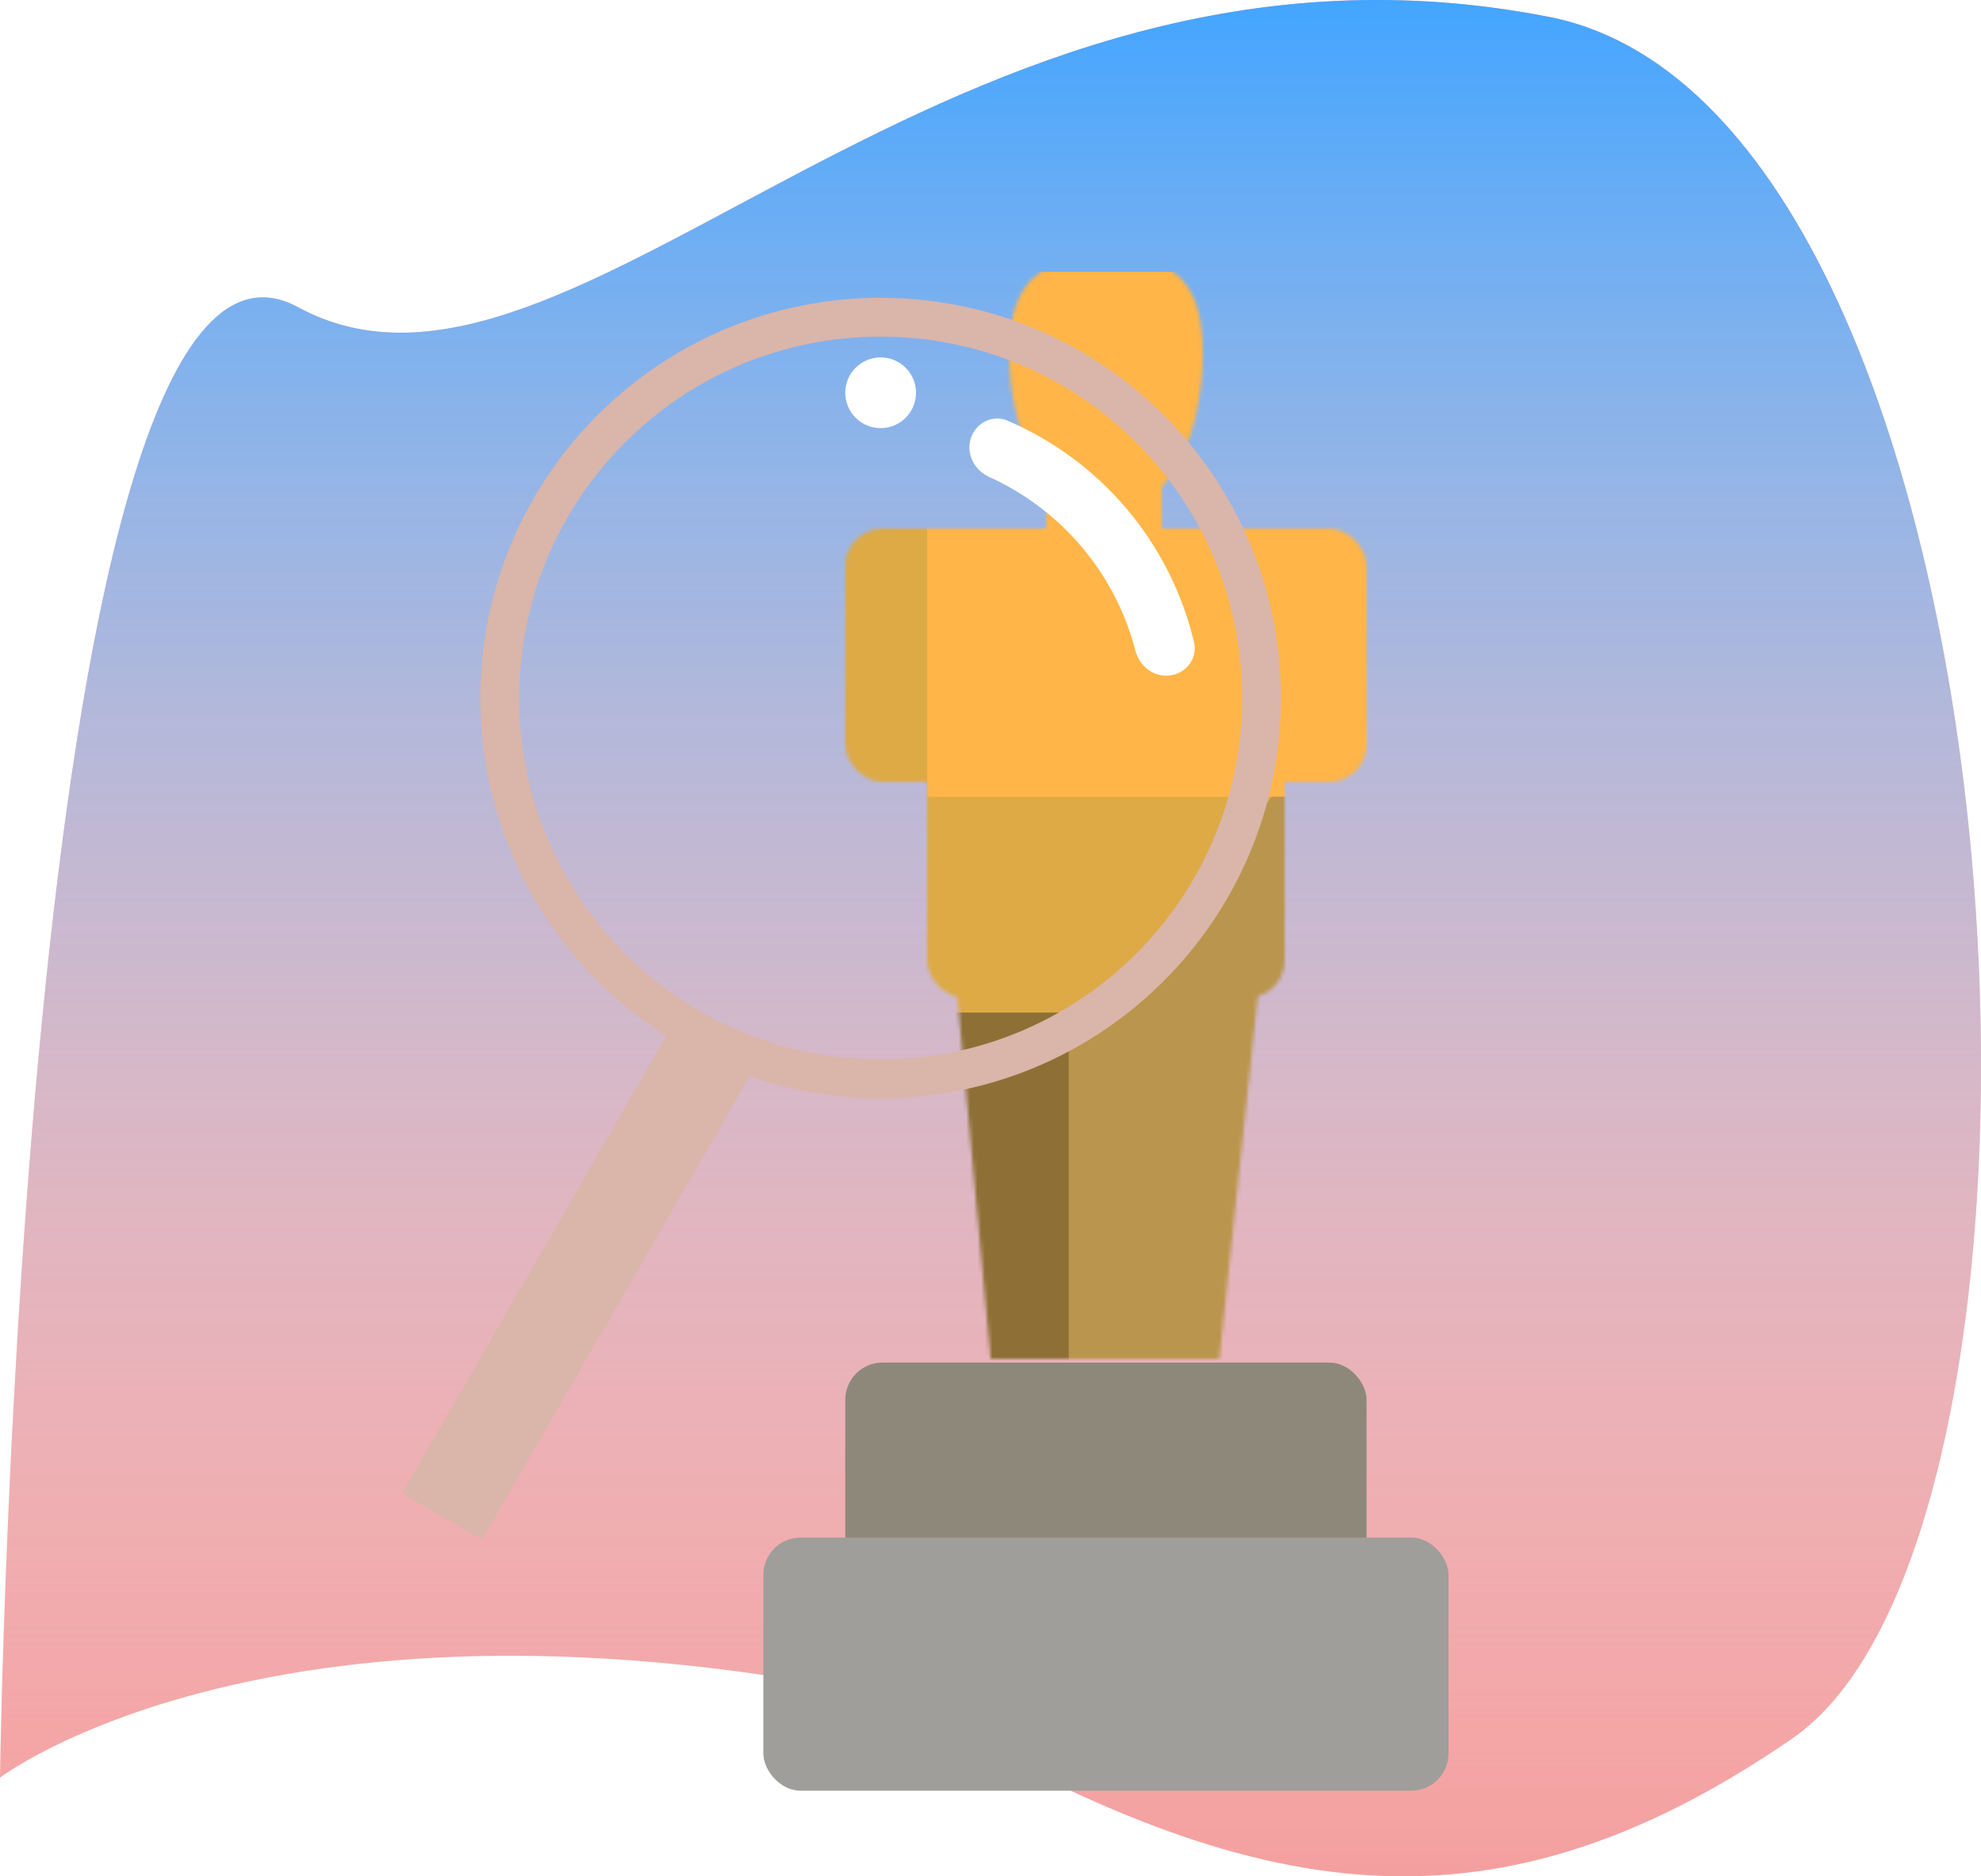 <svg width="532" height="504" viewBox="0 0 532 504" fill="none" xmlns="http://www.w3.org/2000/svg">
<path d="M79.995 82.506C154.08 122.735 253.001 -28.348 417.244 4.79C546.057 32.582 564.961 409.368 481.331 466.969C397.7 524.57 333.234 510.253 241.347 456.454C74.04 420.982 0 477.483 0 477.483C0 477.483 5.909 42.277 79.995 82.506Z" fill="#F49F9F"/>
<path d="M79.995 82.506C154.08 122.735 253.001 -28.348 417.244 4.79C546.057 32.582 564.961 409.368 481.331 466.969C397.7 524.57 333.234 510.253 241.347 456.454C74.04 420.982 0 477.483 0 477.483C0 477.483 5.909 42.277 79.995 82.506Z" fill="url(#paint0_linear)"/>
<g filter="url(#filter0_d)">
<mask id="mask0" mask-type="alpha" maskUnits="userSpaceOnUse" x="227" y="65" width="140" height="296">
<rect x="227" y="138" width="140" height="68" rx="10" fill="#D3B855"/>
<rect x="249" y="196" width="96" height="68" rx="10" fill="#D3B855"/>
<path d="M296.002 361H327.45L339 252H256L266.052 361H296.002Z" fill="#D3B855"/>
<rect x="281" y="119" width="31" height="24" fill="#D3B855"/>
<path d="M323 91C323 111.158 314.897 133.5 297.5 133.5C280.103 133.5 271 111.158 271 91C271 70.842 280.103 65 297.5 65C314.897 65 323 70.842 323 91Z" fill="#D3B855"/>
</mask>
<g mask="url(#mask0)">
<g filter="url(#filter1_d)">
<rect x="213" y="65" width="177" height="294" fill="#BA954D"/>
</g>
<g filter="url(#filter2_d)">
<path d="M204 94H361L354 189L299 264H204V94Z" fill="#DDAA46"/>
</g>
<g filter="url(#filter3_d)">
<path d="M249 65H366.604L371 206H249V65Z" fill="#FFB547"/>
</g>
<g filter="url(#filter4_d)">
<path d="M256 264H287V358H262.2L256 264Z" fill="#8E7036"/>
</g>
</g>
</g>
<g filter="url(#filter5_d)">
<path d="M344 183.5C344 242.871 295.871 291 236.5 291C177.129 291 129 242.871 129 183.5C129 124.129 177.129 76 236.5 76C295.871 76 344 124.129 344 183.5ZM139.429 183.5C139.429 237.111 182.889 280.571 236.5 280.571C290.111 280.571 333.571 237.111 333.571 183.5C333.571 129.889 290.111 86.429 236.5 86.429C182.889 86.429 139.429 129.889 139.429 183.5Z" fill="#DAB5AA"/>
<rect x="108" y="397.172" width="148" height="24.764" transform="rotate(-60 108 397.172)" fill="#DAB5AA"/>
</g>
<g filter="url(#filter6_d)">
<g filter="url(#filter7_d)">
<rect x="227" y="358" width="140" height="68" rx="10" fill="#8E887B"/>
</g>
<g filter="url(#filter8_d)">
<rect x="205" y="405" width="184" height="68" rx="10" fill="#9F9E9A"/>
</g>
</g>
<circle cx="236.5" cy="105.5" r="9.5" fill="white"/>
<path d="M260.713 117.736C262.06 113.579 266.54 111.266 270.558 112.987C282.947 118.294 293.962 126.439 302.687 136.808C311.412 147.177 317.554 159.422 320.665 172.536C321.673 176.789 318.629 180.808 314.302 181.424V181.424C309.976 182.04 306.013 179.015 304.917 174.784C302.28 164.599 297.393 155.098 290.577 146.998C283.761 138.897 275.235 132.458 265.651 128.118C261.67 126.316 259.367 121.894 260.713 117.736V117.736Z" fill="white"/>
<defs>
<filter id="filter0_d" x="223" y="65" width="148" height="302" filterUnits="userSpaceOnUse" color-interpolation-filters="sRGB">
<feFlood flood-opacity="0" result="BackgroundImageFix"/>
<feColorMatrix in="SourceAlpha" type="matrix" values="0 0 0 0 0 0 0 0 0 0 0 0 0 0 0 0 0 0 127 0"/>
<feOffset dy="4"/>
<feGaussianBlur stdDeviation="2"/>
<feColorMatrix type="matrix" values="0 0 0 0 0 0 0 0 0 0 0 0 0 0 0 0 0 0 0.25 0"/>
<feBlend mode="normal" in2="BackgroundImageFix" result="effect1_dropShadow"/>
<feBlend mode="normal" in="SourceGraphic" in2="effect1_dropShadow" result="shape"/>
</filter>
<filter id="filter1_d" x="209" y="65" width="185" height="302" filterUnits="userSpaceOnUse" color-interpolation-filters="sRGB">
<feFlood flood-opacity="0" result="BackgroundImageFix"/>
<feColorMatrix in="SourceAlpha" type="matrix" values="0 0 0 0 0 0 0 0 0 0 0 0 0 0 0 0 0 0 127 0"/>
<feOffset dy="4"/>
<feGaussianBlur stdDeviation="2"/>
<feColorMatrix type="matrix" values="0 0 0 0 0 0 0 0 0 0 0 0 0 0 0 0 0 0 0.25 0"/>
<feBlend mode="normal" in2="BackgroundImageFix" result="effect1_dropShadow"/>
<feBlend mode="normal" in="SourceGraphic" in2="effect1_dropShadow" result="shape"/>
</filter>
<filter id="filter2_d" x="200" y="94" width="165" height="178" filterUnits="userSpaceOnUse" color-interpolation-filters="sRGB">
<feFlood flood-opacity="0" result="BackgroundImageFix"/>
<feColorMatrix in="SourceAlpha" type="matrix" values="0 0 0 0 0 0 0 0 0 0 0 0 0 0 0 0 0 0 127 0"/>
<feOffset dy="4"/>
<feGaussianBlur stdDeviation="2"/>
<feColorMatrix type="matrix" values="0 0 0 0 0 0 0 0 0 0 0 0 0 0 0 0 0 0 0.25 0"/>
<feBlend mode="normal" in2="BackgroundImageFix" result="effect1_dropShadow"/>
<feBlend mode="normal" in="SourceGraphic" in2="effect1_dropShadow" result="shape"/>
</filter>
<filter id="filter3_d" x="245" y="65" width="130" height="149" filterUnits="userSpaceOnUse" color-interpolation-filters="sRGB">
<feFlood flood-opacity="0" result="BackgroundImageFix"/>
<feColorMatrix in="SourceAlpha" type="matrix" values="0 0 0 0 0 0 0 0 0 0 0 0 0 0 0 0 0 0 127 0"/>
<feOffset dy="4"/>
<feGaussianBlur stdDeviation="2"/>
<feColorMatrix type="matrix" values="0 0 0 0 0 0 0 0 0 0 0 0 0 0 0 0 0 0 0.25 0"/>
<feBlend mode="normal" in2="BackgroundImageFix" result="effect1_dropShadow"/>
<feBlend mode="normal" in="SourceGraphic" in2="effect1_dropShadow" result="shape"/>
</filter>
<filter id="filter4_d" x="252" y="264" width="39" height="102" filterUnits="userSpaceOnUse" color-interpolation-filters="sRGB">
<feFlood flood-opacity="0" result="BackgroundImageFix"/>
<feColorMatrix in="SourceAlpha" type="matrix" values="0 0 0 0 0 0 0 0 0 0 0 0 0 0 0 0 0 0 127 0"/>
<feOffset dy="4"/>
<feGaussianBlur stdDeviation="2"/>
<feColorMatrix type="matrix" values="0 0 0 0 0 0 0 0 0 0 0 0 0 0 0 0 0 0 0.25 0"/>
<feBlend mode="normal" in2="BackgroundImageFix" result="effect1_dropShadow"/>
<feBlend mode="normal" in="SourceGraphic" in2="effect1_dropShadow" result="shape"/>
</filter>
<filter id="filter5_d" x="104" y="76" width="244" height="341.554" filterUnits="userSpaceOnUse" color-interpolation-filters="sRGB">
<feFlood flood-opacity="0" result="BackgroundImageFix"/>
<feColorMatrix in="SourceAlpha" type="matrix" values="0 0 0 0 0 0 0 0 0 0 0 0 0 0 0 0 0 0 127 0"/>
<feOffset dy="4"/>
<feGaussianBlur stdDeviation="2"/>
<feColorMatrix type="matrix" values="0 0 0 0 0 0 0 0 0 0 0 0 0 0 0 0 0 0 0.25 0"/>
<feBlend mode="normal" in2="BackgroundImageFix" result="effect1_dropShadow"/>
<feBlend mode="normal" in="SourceGraphic" in2="effect1_dropShadow" result="shape"/>
</filter>
<filter id="filter6_d" x="201" y="358" width="192" height="123" filterUnits="userSpaceOnUse" color-interpolation-filters="sRGB">
<feFlood flood-opacity="0" result="BackgroundImageFix"/>
<feColorMatrix in="SourceAlpha" type="matrix" values="0 0 0 0 0 0 0 0 0 0 0 0 0 0 0 0 0 0 127 0"/>
<feOffset dy="4"/>
<feGaussianBlur stdDeviation="2"/>
<feColorMatrix type="matrix" values="0 0 0 0 0 0 0 0 0 0 0 0 0 0 0 0 0 0 0.25 0"/>
<feBlend mode="normal" in2="BackgroundImageFix" result="effect1_dropShadow"/>
<feBlend mode="normal" in="SourceGraphic" in2="effect1_dropShadow" result="shape"/>
</filter>
<filter id="filter7_d" x="223" y="358" width="148" height="76" filterUnits="userSpaceOnUse" color-interpolation-filters="sRGB">
<feFlood flood-opacity="0" result="BackgroundImageFix"/>
<feColorMatrix in="SourceAlpha" type="matrix" values="0 0 0 0 0 0 0 0 0 0 0 0 0 0 0 0 0 0 127 0"/>
<feOffset dy="4"/>
<feGaussianBlur stdDeviation="2"/>
<feColorMatrix type="matrix" values="0 0 0 0 0 0 0 0 0 0 0 0 0 0 0 0 0 0 0.25 0"/>
<feBlend mode="normal" in2="BackgroundImageFix" result="effect1_dropShadow"/>
<feBlend mode="normal" in="SourceGraphic" in2="effect1_dropShadow" result="shape"/>
</filter>
<filter id="filter8_d" x="201" y="405" width="192" height="76" filterUnits="userSpaceOnUse" color-interpolation-filters="sRGB">
<feFlood flood-opacity="0" result="BackgroundImageFix"/>
<feColorMatrix in="SourceAlpha" type="matrix" values="0 0 0 0 0 0 0 0 0 0 0 0 0 0 0 0 0 0 127 0"/>
<feOffset dy="4"/>
<feGaussianBlur stdDeviation="2"/>
<feColorMatrix type="matrix" values="0 0 0 0 0 0 0 0 0 0 0 0 0 0 0 0 0 0 0.25 0"/>
<feBlend mode="normal" in2="BackgroundImageFix" result="effect1_dropShadow"/>
<feBlend mode="normal" in="SourceGraphic" in2="effect1_dropShadow" result="shape"/>
</filter>
<linearGradient id="paint0_linear" x1="266" y1="0" x2="266" y2="504" gradientUnits="userSpaceOnUse">
<stop stop-color="#43A5FF"/>
<stop offset="1" stop-color="white" stop-opacity="0"/>
</linearGradient>
</defs>
</svg>
